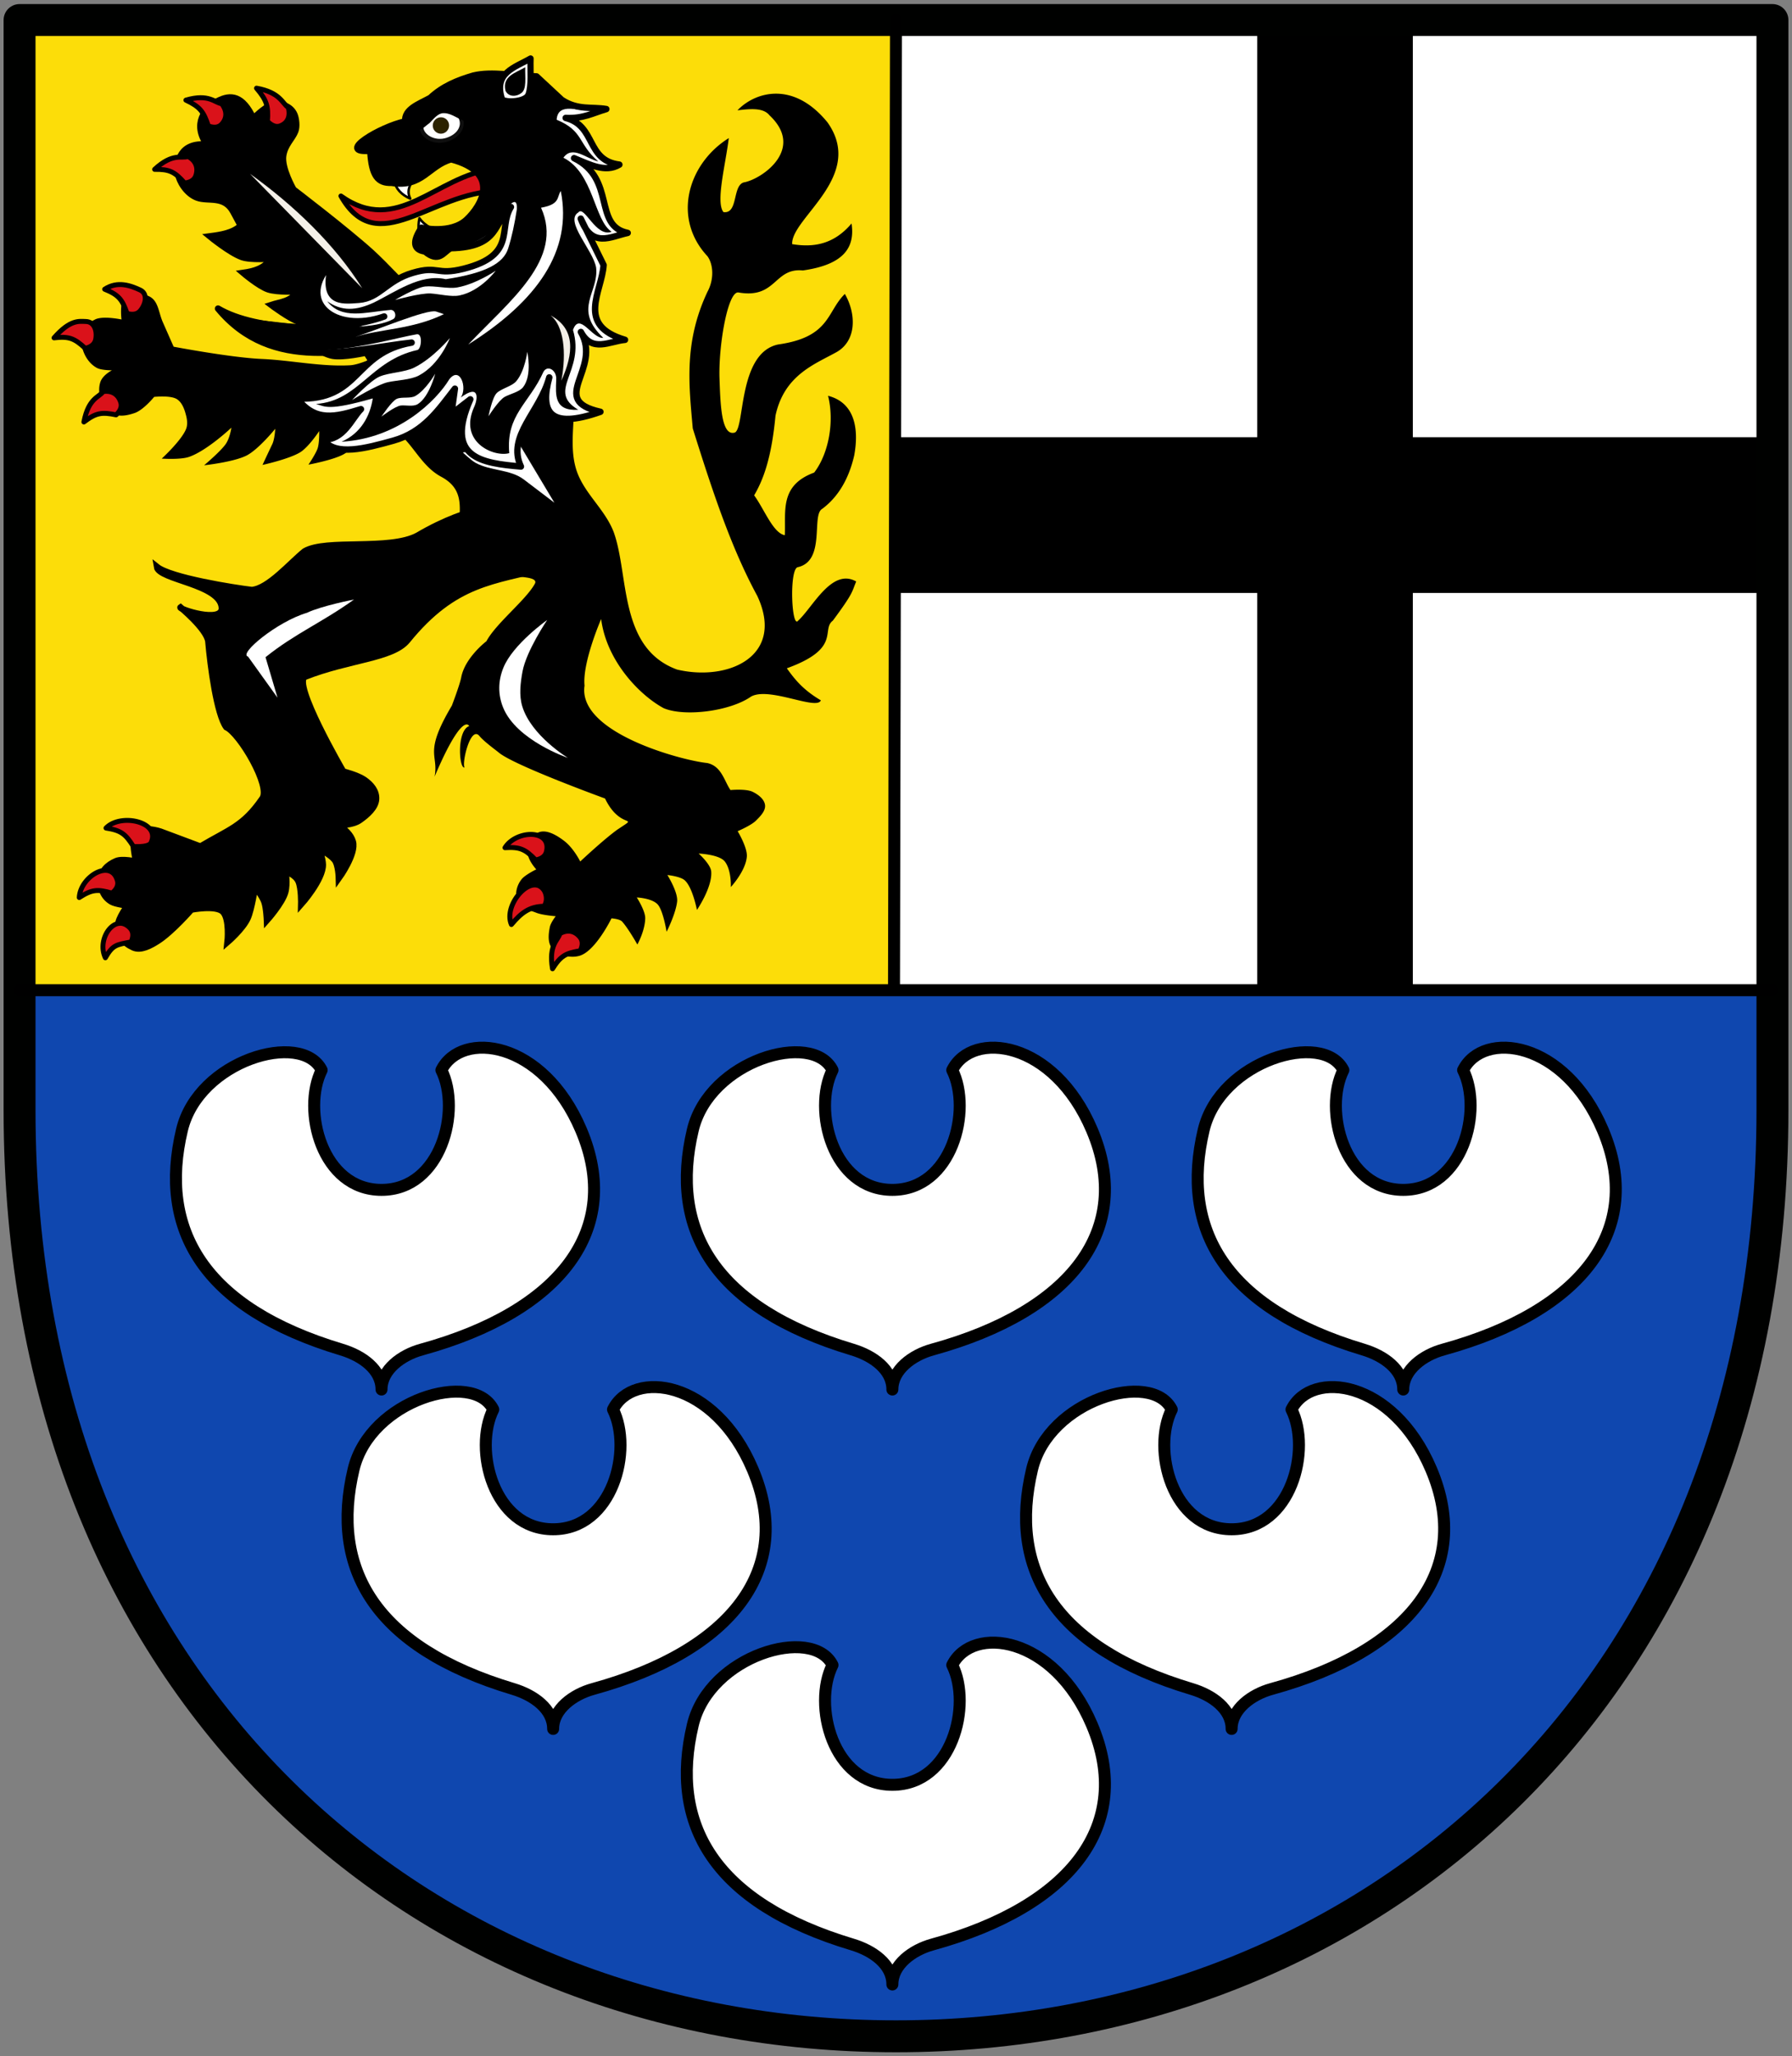 <svg xmlns="http://www.w3.org/2000/svg" height="515" width="449"><rect width="100%" height="100%" fill="#808080" stroke="none"/><path style="fill:#fcdd09;stroke:none;stroke-width:5;stroke-miterlimit:4;stroke-dasharray:none" d="M6.4 3.52H226v242.978H6.4z" transform="translate(-1.5 1.5)"/><path style="fill:#fff;stroke:none;stroke-width:5;stroke-miterlimit:4;stroke-dasharray:none" d="M226 3.52h219.5v242.978H226z" transform="translate(-1.5 1.5)"/><path style="fill:#000" d="M316.5 6h39v241h-39z" transform="translate(-1.5 1.5)"/><path style="fill:#000" d="M354 108h90v39h-90zM226 108h91v39h-91z" transform="translate(-1.5 1.5)"/><path style="fill:#0f47af;stroke:none;stroke-width:5;stroke-linecap:round;stroke-linejoin:round;stroke-miterlimit:4" d="M5.5 246.498h440c0 61.903-9.763 121.043-35.028 162.667C370.436 475.126 299.15 508.48 226 508.48c-72.567 0-143.333-34.468-183.7-98.079C15.53 368.22 5.5 310.295 5.5 246.498Z" transform="translate(-1.5 1.5)"/><path style="fill:#000" d="M156.38 206.138c-3.402 2.388-9.498 8.117-9.498 8.117s-1.626-3.317-4.005-5.141c-1.848-1.41-4.57-3.102-6.67-2.045-2.005 1.005-2.662 2.749-2.512 4.987.126 2.009 2.173 4.174 2.173 4.174s-2.685 1.303-3.614 2.4c-1.131 1.338-1.753 3.388-1.263 5.046.66 2.221 2.803 2.61 4.942 3.442 1.52.593 4.81.847 4.81.847s-1.271 1.602-1.482 2.729c-.342 1.738-.582 3.946.575 5.286 1.573 1.832 4.694 2.596 7.014 1.846 3.94-1.286 7.864-9.328 7.864-9.328s2.066.125 2.682.823c1.586 1.789 3.8 5.728 3.8 5.728s1.92-3.415 1.971-6.594c.023-1.883-2.116-5.19-2.116-5.19s4.072.166 5.394 1.937c1.298 1.749 2.077 6.66 2.077 6.66s2.275-4.448 2.633-7.547c.283-2.36-2.438-6.668-2.438-6.668s3.243.31 4.373 1.34c1.963 1.794 3.033 7.4 3.033 7.4s3.918-5.717 3.575-9.65c-.167-1.83-3.147-4.473-3.147-4.473s5.187.208 6.577 2.017c1.698 2.236 1.483 6.375 1.483 6.375s3.737-4.001 4.014-7.65c.17-2.25-2.299-6.342-2.299-6.342s3.317-1.397 4.574-2.632c1.059-1.057 2.439-2.405 2.286-3.881-.166-1.529-1.746-2.69-3.117-3.349-1.67-.815-5.542-.442-5.542-.442-1.57-2.256-2.23-6.017-5.856-6.768-6.302-.637-32.487-7.567-30.708-19.37-.59-5.802 4.158-16.687 4.158-16.687 1.334 10.38 9.457 18.954 15.66 22.32 5.2 2.22 16.617.804 21.91-2.907 4.576-2.537 16.497 3.571 17.48.946-4.547-2.674-6.6-5.347-8.525-8.021 13.802-4.996 8.488-9.635 11.533-11.942 5.254-7.095 4.684-7.05 5.85-9.803-6.13-3.475-10.864 6.476-14.542 9.803-1.637 2.242-2.285-12.61-.167-13.368 7.147-1.514 3.402-13.082 6.184-14.616 4.031-3.01 6.667-7.507 8.023-13.368 1.224-6.672.17-13.226-6.559-14.957 1.615 6.268.245 14.387-3.47 19.234-8.751 3.213-7.07 9.763-7.354 15.685-2.939-.52-5.145-6.508-7.688-9.981 2.322-3.967 4.353-9.391 5.348-19.963 2.169-10.093 9.67-12.802 15.21-15.863 5.09-2.793 5.104-9.506 2.173-14.616-4.586 4.442-3.614 10.807-16.715 12.655-10.32 2.163-8.221 21.793-11.032 22.102-3.27.705-3.448-7.447-3.677-13.903-.204-8.283 2.154-21.898 4.847-21.21 9.447 1.604 8.806-6.24 16.046-5.526 10.114-1.437 13.13-5.617 12.202-11.764-4.448 5.263-9.54 6.055-14.876 5.17-.33-6.507 18.411-16.99 8.859-30.48-8.584-10.548-18.18-7.642-22.565-3.03 3.283-.395 6.487-.686 8.023 1.248 8.892 8.352-1.639 15.777-6.185 16.754-3.239.446-1.51 8.024-5.348 7.486-1.986-2.475.505-11.77 1.337-18.537-10.267 6.418-14.245 20.063-5.349 29.588 1.5 2.08 1.704 5.763 0 8.912-5.966 12.67-4.633 23.396-3.677 34.222 4.783 15.247 9.534 29.76 16.161 41.933 7.051 15.109-7.281 21.486-20.096 18.452-14.674-5.373-11.993-23.653-15.872-34.413-2.275-5.955-7.712-9.89-9.49-15.998-1.821-6.32.175-13.262-.681-19.792-.543-4.041-2.71-10.268-3.239-14.308-.414-3.205.053-7.153.053-7.153l-28.103-1.51-15.261 13.522s-6.335 3.273-9.288 3.438c-7.204.422-14.951-1.266-22.15-1.575-7.716-.33-22.11-3.07-22.11-3.07l-2.747-6.23c-1.038-2.385-1.062-5.254-3.374-6.38-1.816-.866-4.522-1.323-6.053-.003-1.47 1.275-.889 5.795-.889 5.795s-4.63-.99-6.61-.004c-2.147 1.077-3.428 2.502-3.476 4.903-.051 2.84 1.472 5.943 3.963 7.252 1.096.578 3.724.584 3.724.584s-2.284 1.145-2.885 2.906c-.77 2.248-.061 5.315 1.66 6.941 2.049 1.931 4.203 1.752 6.892.857 2.25-.758 4.91-4.048 4.91-4.048s4.138-.465 5.742.585c1.288.851 1.876 2.548 2.257 4.052.293 1.125.434 2.392-.025 3.47-1.212 2.9-6.07 7.344-6.07 7.344s4.666.322 6.826-.423c4.515-1.547 10.623-7.32 10.623-7.32s-.364 2.734-1.55 4.283c-1.49 1.958-5.284 5.133-5.284 5.133s7.14-.754 10.51-2.378c3.023-1.455 7.313-6.76 7.313-6.76s-.117 2.574-.76 3.895a469.91 469.91 0 0 0-2.42 5.155s6.45-1.411 9.324-3.096c2.178-1.274 4.882-5.386 4.882-5.386s.07 2.792-.377 4.265c-.416 1.336-2.318 4.147-2.318 4.147s6.155-1.135 8.801-2.593c2.692-1.471 6.543-6.548 6.543-6.548s3.63-.908 5.954.43c4.576 2.63 6.586 8.86 11.943 11.736 8.702 4.667 1.867 12.543 5.512 22.797 1.255 3.524 19.784.697 17.966 4.007-2.214 4.054-9.76 9.94-12.128 14.39 0 0-5.379 4.074-6.32 9.055-.35 1.863-2.343 7.075-2.343 7.075-7.196 12.106-3.249 12.104-4.328 17.793 4.586-10.844 7.57-14.338 8.683-12.68-3.19 1.125-2.572 10.785-1.175 10.376-.736-1.03 1.48-10.619 3.74-7.867 1.15 1.398 4.289 3.664 4.836 4.131 3.742 3.192 26.623 11.508 26.623 11.508 3.88 8.064 8.777 3.965 3.322 7.645z" transform="translate(-1.5 1.5)"/><path style="fill:#000;stroke:#000;stroke-width:2.595;stroke-miterlimit:100;stroke-dasharray:none" class="st16" stroke-miterlimit="100" d="M155.11 144.55s-8.574-.44-11.979-2.767c-3.723-2.521-7.642-11.043-7.642-11.043s-9.456 1.249-13.792.05c-4.532-1.248-10.998-7.149-10.998-7.149 4.359-.515 7.593-1.077 11.831-4.579 0 0-8.354-.832-13.105-3.036-4.139-1.886-10.853-7.908-10.853-7.908 3.871-.881 8.061-.563 11.146-4.53 0 0-8.205-.269-11.904-1.885-3.7-1.64-9.53-7.517-9.53-7.517 4.509-.245 8.82-.955 11.734-4.774 0 0-8.304-.049-11.808-1.69-4.825-2.277-12.198-9.451-12.198-9.451 4.679-.196 9.333-.441 12.884-3.159l-2.571-5.876c-3.111-7.1-9.774-4.921-14.184-7.027-4.311-2.081-6.688-7.321-6.908-10.21-.367-5.093 2.107-12.756 12.69-10.7-5.194-8.912.367-14.935 5.976-17.187 5.415-2.179 10.166-1.322 13.743 8.349 0 0 4.973-4.113 7.644-4.627 3.722-.735 7.887.783 9.161 4.578.537 1.592.709 4.823-.222 6.709-1.47 2.988-4.654 4.946-5.731 9.378-1.225 4.995 3.013 14.005 3.013 14.005s20.233 18.314 29.518 28.279c4.948 5.313 13.914 16.698 13.914 16.698l.489-.294 20.21.857 1.47 36.971z" transform="matrix(.613 -.056 .052 .618 1.93 15.082)"/><path style="fill:none" class="st2" d="M137.96 125.48s4.728 11.042 7.937 12.829c3.036 1.715 5.586-1.125 5.586-1.125l-1.862-4.579-6.467-2.204c1.371-6.463 13.693-3.378 10.875-16.307 0 0-20.453-22.378-24.961-26.932-5.953-6.023-21.826-19.563-21.826-19.563s-3.577-9.77-3.992-16.38c-.195-2.914.393-5.999 1.666-8.545 1.298-2.62 5.07-3.428 5.805-6.317.221-.906-.072-2.033-.612-2.792-.686-.882-1.813-1.519-2.866-1.494-3.943.074-10.264 6.121-10.264 6.121s-3.845-7.761-7.227-9.622c-1.445-.783-3.307-.783-4.801-.195-1.371.563-2.768 1.763-3.209 3.305-1.421 4.897 2.743 15.303 2.743 15.303s-9.186-2.914-12.761-.539c-1.348.906-2.06 2.987-1.962 4.75.147 1.91 1.397 3.771 2.843 4.945 3.871 3.208 13.987 4.383 13.987 4.383l11.636 17.751-12.469 3.256c4.704 2.987 8.401 4.089 21.312 4.701-2.67 5.852-6.564 7.737-9.969 10.259l21.629 4.383c-1.935 5.778-7.595 6.072-10.264 8.521 5.438 4.187 14.085 5.9 22.879 7.517-1.225 4.774-6.859 5.729-11.22 7.811 3.137 1.543 8.721.783 17.834.759" transform="matrix(.613 -.056 .052 .618 1.93 15.082)"/><path style="fill:#f4f0e8" class="st6" d="M136.02 104.74c-9.4-18.373-25.06-36.097-41.614-50.152" transform="matrix(.613 -.056 .052 .618 1.93 15.082)"/><path style="fill:#da121a;stroke:#000;stroke-width:2;stroke-linecap:round;stroke-linejoin:round;stroke-miterlimit:4;stroke-dasharray:none" class="st1" d="M112.19 29.281c.662 3.697-.784 6.268-3.846 7.125-1.519.441-3.257-.123-5.07-2.277.932-5.999.515-8.398-3.307-13.736 9.651 2.62 9.97 7.272 12.223 8.888zM85.297 25.339c2.009 3.085 1.714 6.097-.711 8.275-1.2 1.077-2.989 1.347-5.438.196-1.446-5.974-2.744-8.006-8.23-11.213 9.676-1.886 11.733 2.253 14.379 2.742zM69.84 45.318c2.988 1.935 3.87 4.848 2.547 7.958-.66 1.542-2.181 2.571-4.802 2.62-3.625-4.848-5.561-6.121-11.709-6.611 7.937-6.097 11.392-3.232 13.964-3.967z" transform="matrix(.613 -.056 .052 .618 1.93 15.082)"/><path style="fill:#000;stroke:#000;stroke-width:1.603;stroke-miterlimit:282" stroke-miterlimit="282" d="M127.95 125.588c2.14-.856-8.158-1.004-21.809 7.06-7.06 3.786-22.957.78-28.315 3.932-3.585 2.876-9.054 9.347-13.241 9.69-4.316-.507-20.306-3.024-23.779-5.804.492 3.273 16.013 4.292 16.276 10.283.174 3.973-11.017.293-10.348-.147 0 0 6.466 5.333 6.962 8.481.526 6.154 2.135 18.306 4.498 21.523 3.462 1.596 11.325 14.952 9.02 17.92-4.766 6.93-8.264 7.676-15.5 11.982l-10.001-3.74s-4.42-1.488-5.974.244c-1.605 1.805-.095 7.288-.095 7.288s-3.496-.825-5.066-.129c-2.143.929-3.704 2.41-3.804 4.754-.094 2.242.72 4.247 2.644 5.383 1.05.62 4.047.971 4.047.971s-2.38 3.26-2.315 4.722c.116 2.929 1.085 4.558 3.731 5.777 1.925.871 4.347-.484 6.138-1.624 3.602-2.307 8.417-7.852 8.417-7.852s6.202-1.215 7.915.542c1.79 1.823 1.16 7.59 1.16 7.59s3.778-3.235 5.025-5.96c1.018-2.262 1.861-7.947 1.861-7.947s1.83 2.403 2.33 3.808c.53 1.475.657 4.638.657 4.638s3.86-4.322 4.587-7.038c.6-2.247.04-5.256.04-5.256s2.526.824 3.278 2.551c.777 1.75.681 5.726.681 5.726s5.503-6.167 5.415-9.952c-.037-1.358-.84-3.84-.84-3.84s2.616 1.222 3.788 2.668c.995 1.224 1.073 4.585 1.073 4.585s4.405-6.098 3.495-9.162c-.509-1.733-1.954-2.973-3.507-4.121 0 0 3.385.065 5.238-1.235 1.867-1.305 3.98-3.172 4.098-5.24.123-2.058-1.247-3.672-2.966-4.863-1.711-1.178-5.266-2.07-5.266-2.07s-13.045-22.387-9.536-23.757c10.929-4.322 21.879-4.55 25.579-9.067 11.935-14.7 21.666-14.734 34.844-18.252-3.092-6.47-5.232-9.519-10.434-15.062z" transform="translate(-1.5 1.5)"/><path style="fill:#fff" class="st6" d="M90.205 148.648s-8.146 1.575-11.819 3.334c-7.482 2.218-17.233 10.325-14.738 10.957l7.381 10.287-2.999-10.133c7.391-5.94 14.041-8.617 22.174-14.446" transform="translate(-1.5 1.5)"/><g style="fill:#dc281e;stroke:#000;stroke-width:1.235;stroke-miterlimit:4;stroke-dasharray:none"><path style="fill:#da121a;stroke-width:1.235;stroke-linecap:round;stroke-linejoin:round;stroke-miterlimit:4;stroke-dasharray:none" class="st1" d="M33.357 718.88c-.068 1.032-.738 1.958-2.262 2.519-3.073-2.067-4.457-2.418-8.125-1.417 1.841-4.965 10.641-6.992 10.387-1.102zM32.836 731.2c.414.956.255 2.08-.838 3.295-3.702-.413-4.54-.74-7.346 1.84-.746-5.318 5.885-10.133 8.184-5.135zM44.227 712.34c-.729.743-2.954.12-4.47-.458-.938-3.616-1.758-4.785-5.15-6.474 4.656-2.547 13.669 2.697 9.62 6.932z" transform="rotate(-17.56 -1581.678 482.447)"/></g><path style="fill:#da121a;stroke:#000;stroke-width:1.235;stroke-linecap:round;stroke-linejoin:round;stroke-miterlimit:4;stroke-dasharray:none" class="st1" d="M36.624 71.138c2 .929 1.374 3.6.022 5.194-.669.789-1.755 1.123-3.303.666-1.21-3.524-2.12-4.649-5.62-6.063 3.243-2.129 6.498-.913 8.901.203zM23.009 79.018c2.187.04 2.89 2.493 2.452 4.543-.218 1.001-1.008 1.822-2.592 2.17-2.737-2.508-4.06-3.055-7.828-2.618 4.086-4.674 6.317-4.125 7.968-4.095zM27.323 96.578c2.157-.347 3.761.64 4.409 2.615.34.987.06 2.097-1.138 3.203-3.625-.73-5.043-.519-8.072 1.789 1.16-6.106 3.917-6.195 4.801-7.607z" transform="translate(-1.5 1.5)"/><path style="fill:#fff" class="st6" d="M117.47 111.818s1.99 1.915 3.174 2.583c3.737 2.083 8.726 1.6 12.126 4.201l7.64 5.806-10.43-17.427s-2.864 2.2-4.496 2.898c-2.539 1.091-8.013 1.938-8.013 1.938M138.6 153.778s-8.57 6.039-10.964 11.93c-1.349 3.295-1.405 6.713-.074 9.994 3.345 8.25 16.221 12.6 16.221 12.6s-9.193-5.55-11.429-12.917c-.838-2.779-.454-5.861.065-8.717.973-5.194 6.18-12.89 6.18-12.89" transform="translate(-1.5 1.5)"/><path style="fill:#da121a;stroke:#000;stroke-width:1.235;stroke-linecap:round;stroke-linejoin:round;stroke-miterlimit:4;stroke-dasharray:none" class="st1" d="M138.4 211.838c-.263.992-1.101 1.769-2.692 2.024-2.602-2.677-3.894-3.298-7.679-3.06 2.819-4.51 11.798-4.69 10.371 1.036zM137.86 221.538c.531.894.893 2.585-.037 3.926-3.715.063-5.72 1.65-8.188 4.578-2.167-4.98 5.167-13.212 8.225-8.504z" transform="translate(-1.5 1.5)"/><path style="fill:#fff;fill-rule:evenodd;stroke:#000;stroke-width:.618;stroke-linecap:round;stroke-linejoin:round;stroke-miterlimit:4;stroke-dasharray:none" d="M106.59 58.428c-.004-1.749-.5-2.9.006-5.269 1.47 2.101 3.7 2.775 5.615 4.042" transform="translate(-1.5 1.5)"/><path style="fill:#da121a;fill-rule:evenodd;stroke:#000;stroke-width:1.235;stroke-linecap:round;stroke-linejoin:round;stroke-miterlimit:4;stroke-dasharray:none" d="M124.95 40.838c-14.324 1.843-23.891 16.85-38.033 6.75 9.137 16.18 22.698-1.063 39.332-1.228l-1.298-5.522z" transform="translate(-1.5 1.5)"/><path style="fill:#fff;fill-rule:evenodd;stroke:#000;stroke-width:.618;stroke-linecap:round;stroke-linejoin:round;stroke-miterlimit:4;stroke-dasharray:none" d="M100.23 43.718c.46 2.11 1.885 3.571 4.063 4.526-1.292-2.576.682-4.38 1.792-6.39" transform="translate(-1.5 1.5)"/><path style="fill:#fff;fill-rule:evenodd" d="m115.48 95.838-.885 6.338 4.745-3.67c-6.467 14.72 2.866 15.984 12.683 16.837-3.603-7.617 4.826-13.752 7.106-22.327-2.286 8.459-.225 13.213 12.809 8.617-13.385-2.969.51-10.603-4.896-20 2.8 5.268 7.18 2.322 11.06 1.975-12.367-3.638-5.816-11.933-5.365-18.727l-5.723-11.626c2.804 7.54 7.469 4.495 11.76 3.578-8.765-1.79-2.82-13.526-13.441-18.72 3.866 1.557 7.782 3.734 11.353 1.619-8.427-1.068-5.754-9.709-13.45-11.695 4.347.242 6.978-1.289 10.187-2.224-3.679-.618-7.027.349-11.12-2.255l-6.372-5.924-15.832-.202c-3.937 1.146-7.689 2.674-10.775 5.57-2.867 1.59-6.533 2.782-6.298 5.91-6.098 1.248-17.648 8.08-8.758 7.326.366 6.407 1.932 8.159 5.347 8.05 7.653 1.28 9.306-4.337 14.932-5.892 12.608 3.356 7.563 11.662 3.876 15.102-4.007 3.74-11.328 2.033-11.328 2.033-2.325 3.532-2.035 5.517.872 5.955 3.552 2.943 4.607.172 6.439-.82 12.54-.267 10.664-6.631 15.112-10.322-3.321 5.33 1.632 12.049-11.84 15.46-6.956 1.765-6.247-.904-12.818 1.042-6.572 1.947-8.253 6.347-13.47 6.744-4.663.356-11.108.889-6.72-9.36-9.33 9.753.65 17.901 13.095 13.528-11.184 4.053-16.842 10.227-26.622 4.407 12.555 8.05 18.665 3.768 33.493 2.14-14.7 2.544-12.687 14.606-28.665 14.012 4.565 5.881 9.499 4.643 15.976 2.658-2.386 2.407-4.302 7.779-9.43 7.618 2.929 4.302 10.751 2.147 17.5.277 7.676-2.128 11.424-7.85 15.465-13.032z" transform="translate(-1.5 1.5)"/><path style="fill:#000" d="m135.73 17.628-15.854.01c-5.35 1.24-8.857 4.067-12.865 6.467-1.612 1.348-3.71 1.88-4.34 4.902-4.127 1.235-9.528 3.467-11.539 6.332.18 1.71 2.09.601 3.184.816-.08 6.05 2.432 7.53 4.32 8.28.763.302 3.787.073 5.095-.23 3.6-.832 6.65-3.911 10.265-5.731 8.349 1.43 9.85 5.746 8.305 10.856-.385 1.274-2.873 3.193-4.75 5.482-.56.684-7.717.787-10.241 1.529-1.793.527-1.682 2.198-1.224 3.719.46-.162 2.299 2.074 4.539 2.187 2.23.112 6.812-2.517 7.193-2.498 2.091.102 7.757-2.794 8.909-6.25.867-1.989 4.505-7.076 4.28-2.628-.557 3.644-1.263 6.972-2.201 9.914-1.184 3.587-5.412 6.1-15.607 7.639-6.317-1.472-12.78 3.286-17.972 5.824-4.536 2.101-8.137 2.255-11.74-.298 3.683 4.734 9.624 2.709 15.627 2.2 1.48-.334 1.914 1.873.81 2.326-8.718 4.583-34.71-.498-41.116-.486 12.868 14.485 37.705 5.834 47.122 4.23 1.508-.262 1.181 3.639.163 3.936-11.807 2.611-14.63 12.778-25.408 13.515 2.319.647 2.942 1.818 14.211-1.387-.665 4.402-2.976 8.732-7.824 10.85 14.211-.807 23.767-10.275 27.019-15.665 2.675-3.354 4.555 2.138 2.868 4.576 4.87-3.586 4.24.544 3.287 2.503-3.846 8.742 5.026 12.525 8.851 11.443-.858-9.661 4.998-12.405 8.587-20.407 1.026-1.761 3.402-.353 3.174 2.076-.129 3.726-.566 7.859 5.538 7.466-8.116-4.78 1.809-9.508-1.333-19.987 1.66-4.653 4.775 2.225 7.595 1.982-7.677-7.31-1.08-11.272-1.795-17.61-.775-4.416-8.001-11.608-4.469-13.798 1.52-1.966 4.377 6.352 8.362 4.832-4.44-2.866-4.473-14.682-12.085-18.539 2.241-3.215 5.75.242 8.737.936-5.199-4.471-3.61-7.63-10.435-10.448.294-4.64 5.994-1.905 8.03-2.438-5.528-.764-9.406-5.205-13.274-8.427z" transform="translate(-1.5 1.5)"/><path style="fill:#fff" class="st12" d="M107.2 31.048c.597 1.94 3.453 3.326 6.301 2.408 2.858-.936 4.178-3.094 3.566-5.03-.615-1.951-2.74-2.415-5.601-1.493-2.859.937-4.877 2.179-4.266 4.115" transform="translate(-1.5 1.5)"/><path style="fill:#2b2200" class="st10" d="M110.03 30.568c.349 1.066 1.491 1.661 2.555 1.317a2.07 2.07 0 0 0 1.342-2.575 2.021 2.021 0 0 0-2.56-1.331 2.073 2.073 0 0 0-1.337 2.589" transform="translate(-1.5 1.5)"/><path style="fill:#0f0f0f" class="st3" d="M111.37 26.928c-1.408.462-2.307 1.495-3.019 2.084-.694.6-.915 1.091-.673 1.889.497 1.59 3.04 2.974 5.684 2.116 1.335-.44 2.282-1.147 2.81-1.933.542-.807.685-1.687.421-2.509-.25-.827-.777-1.303-1.607-1.516-.844-.21-2.084-.68-3.462-.228m-.22-.363c1.493-.487 2.857-.605 3.955-.328 1.099.277 1.905 1.019 2.252 2.132.366 1.124.137 2.314-.536 3.317-.688 1.008-1.811 1.86-3.335 2.356-3.075 1-6.172-.456-6.882-2.743-.359-1.157.444-1.824 1.33-2.575.872-.746 1.764-1.684 3.216-2.159" transform="translate(-1.5 1.5)"/><path style="fill:#000" d="m109.73 22.528 9.983-4.929 15.274-.155 11.3 8.012c-12.361-4.318-27.061-4.553-36.557-2.928z" transform="translate(-1.5 1.5)"/><path style="fill:none;stroke:#000;stroke-width:1.544;stroke-linecap:round;stroke-linejoin:round;stroke-miterlimit:4;stroke-dasharray:none" d="M103.93 29.528c.66.869 1.885 1.234 2.87.566.67-.375 1.203-.946 1.837-1.375 1.102-1.154 2.177-2.51 3.8-2.65 2.1-.122 3.829 1.284 5.678 2.03" transform="translate(-1.5 1.5)"/><path style="fill:#000" d="M99.488 30.198c-2.568.685-13.5 6.217-5.588 5.918l.58 2.468c4.883-2.713 5.907-5.525 5.008-8.386z" transform="translate(-1.5 1.5)"/><path style="fill:none;stroke:#000;stroke-width:1.603;stroke-linecap:round;stroke-linejoin:round;stroke-miterlimit:4;stroke-dasharray:none" d="m115.48 95.838-.885 6.338 4.745-3.67c-6.467 14.72 2.866 15.984 12.683 16.837-3.603-7.617 4.826-13.752 7.106-22.327-2.286 8.459-.225 13.213 12.809 8.617-13.385-2.969.51-10.603-4.896-20 2.8 5.268 7.18 2.322 11.06 1.975-12.367-3.638-5.816-11.933-5.365-18.727l-5.723-11.626c2.804 7.54 7.469 4.495 11.76 3.578-8.765-1.79-2.82-13.526-13.441-18.72 3.866 1.557 7.782 3.734 11.353 1.619-8.427-1.068-5.754-9.709-13.45-11.695 4.347.242 6.978-1.289 10.187-2.224-3.679-.618-7.027.349-11.12-2.255l-6.372-5.924c-5.278-.068-11.095-1.354-15.832-.202-3.937 1.146-7.689 2.674-10.775 5.57-2.867 1.59-6.533 2.782-6.298 5.91-6.098 1.248-17.648 8.08-8.758 7.326.366 6.407 1.932 8.159 5.347 8.05 7.653 1.28 9.306-4.337 14.932-5.892 12.608 3.356 7.563 11.662 3.876 15.102-4.007 3.74-11.328 2.033-11.328 2.033-2.325 3.532-2.035 5.517.872 5.955 3.552 2.943 4.607.172 6.439-.82 12.54-.267 10.664-6.631 15.112-10.322-3.321 5.33 1.632 12.049-11.84 15.46-6.956 1.765-6.247-.904-12.818 1.042-6.572 1.947-8.253 6.347-13.47 6.744-4.663.356-9.47.89-6.72-9.36-9.33 9.753.65 17.901 13.095 13.528-11.184 4.053-31.852 3.845-41.633-1.975 13.62 16.442 33.675 10.15 48.503 8.523-14.7 2.543-12.687 14.605-28.665 14.01 4.565 5.882 9.499 4.644 15.976 2.659-2.386 2.407-4.302 7.779-9.43 7.618 2.929 4.302 10.751 2.147 17.5.277 7.676-2.128 11.424-7.85 15.465-13.032z" transform="translate(-1.5 1.5)"/><path style="fill:#fff;fill-rule:evenodd;stroke:#000;stroke-width:1.544;stroke-linecap:round;stroke-linejoin:round;stroke-miterlimit:4;stroke-dasharray:none" d="M134.44 13.138c-.107 3.092.3 6.792-.537 9.052-.653 1.764-5.371 2.098-6.578 1.231-2.258-6.703 3.174-7.991 7.115-10.283z" transform="translate(-1.5 1.5)"/><path style="fill:#000;fill-rule:evenodd" d="M128.16 21.248c-.891-3.675 2.488-4.476 4.94-5.902-.085 2.442.469 5.543-1.045 6.508-1.054.816-3.04 1.07-3.895-.606z" transform="translate(-1.5 1.5)"/><path style="fill:#fff" class="st6" d="M100.48 73.628s5.19-3.12 7.536-3.378c2.323-.245 5.75.652 8.046.24 4.746-.848 9.638-4.185 9.638-4.185s-3.727 5.077-9.05 6.184c-2.061.433-5.164-.37-7.253-.492-2.516-.148-8.917 1.63-8.917 1.63M89.71 98.688s4.575-4.921 6.978-5.913c2.382-.97 6.261-1.053 8.565-2.195 4.766-2.354 8.964-7.417 8.964-7.417s-2.462 6.573-7.761 9.38c-2.052 1.092-5.562 1.176-7.803 1.682-2.7.609-8.944 4.463-8.944 4.463M97.077 102.838s2.562-3.912 3.87-4.465c1.295-.535 3.37.003 4.63-.706 2.602-1.461 4.966-5.567 4.966-5.567s-1.471 5.804-4.37 7.607c-1.123.703-3 .225-4.21.346-1.458.144-4.886 2.785-4.886 2.785M123.9 102.758s.893-4.711 2.087-5.849c1.188-1.117 3.803-1.68 4.861-2.93 2.19-2.581 2.761-7.364 2.761-7.364s1.302 5.828-1.047 8.856c-.907 1.178-3.27 1.695-4.573 2.405-1.57.853-4.089 4.882-4.089 4.882" transform="translate(-1.5 1.5)"/><path style="fill:#fff" d="M118.82 84.778c10.329-10.901 24.098-21.381 18.239-34.262 4.86-.834 3.92-2.681 4.95-4.184 2.984 15.008-5.925 27.582-23.189 38.446z" transform="translate(-1.5 1.5)"/><path style="fill:#f4f0e8" d="M142.15 93.838c1.353-7.139.562-13.782-2.668-16.323 6.251 3.326 5.76 9.498 2.668 16.323z" transform="translate(-1.5 1.5)"/><path style="fill:#fff" d="M90.429 82.918c5.67-1.834 17.949-7.006 20.305-6.41l1.994.67c-8.16 3.936-15.91 3.614-22.3 5.74z" transform="translate(-1.5 1.5)"/><path style="fill:none;stroke:#000100;stroke-width:8;stroke-linecap:round;stroke-linejoin:round;stroke-miterlimit:4;stroke-dasharray:none;stroke-opacity:1" d="M6.4 3.52h439.2v272.96c0 145.92-101.04 232-219.6 232-118.56 0-219.6-86.08-219.6-232Z" transform="translate(-1.5 1.5)"/><path d="m226 3.52-.5 242.978M6.4 246.498h439.1" style="fill:none;stroke:#000;stroke-width:3;stroke-linecap:round;stroke-linejoin:round;stroke-miterlimit:4;stroke-dasharray:none;stroke-opacity:1" transform="translate(-1.5 1.5)"/><path d="M210.093 266.498c-5-10-30.843-2.464-35 15-5.904 24.802 5.134 44.54 40 55 5.158 1.547 10 5 10 10 0-5 5.083-8.648 10-10 35.097-9.652 50.521-30.215 40-55-9.593-22.598-30-25-35-15 5 10 0 30-15 30s-20-20-15-30z" style="fill:#fff;stroke:#000;stroke-width:3;stroke-linecap:round;stroke-linejoin:round;stroke-miterlimit:4;stroke-dasharray:none" transform="translate(-1.5 1.5)"/><path style="fill:#fff;stroke:#000;stroke-width:3;stroke-linecap:round;stroke-linejoin:round;stroke-miterlimit:4;stroke-dasharray:none" d="M125.5 351.498c-5-10-30.843-2.464-35 15-5.903 24.802 5.135 44.54 40 55 5.158 1.547 10 5 10 10 0-5 5.083-8.648 10-10 35.098-9.652 50.521-30.215 40-55-9.593-22.598-30-25-35-15 5 10 0 30-15 30s-20-20-15-30zM295.5 351.498c-5-10-30.843-2.464-35 15-5.903 24.802 5.135 44.54 40 55 5.158 1.547 10 5 10 10 0-5 5.083-8.648 10-10 35.098-9.652 50.521-30.215 40-55-9.593-22.598-30-25-35-15 5 10 0 30-15 30s-20-20-15-30z" transform="translate(-1.907 1.5)"/><path d="M210.093 415.498c-5-10-30.843-2.464-35 15-5.904 24.802 5.134 44.54 40 55 5.158 1.547 10 5 10 10 0-5 5.083-8.648 10-10 35.097-9.652 50.521-30.215 40-55-9.593-22.598-30-25-35-15 5 10 0 30-15 30s-20-20-15-30zM338.093 266.498c-5-10-30.843-2.464-35 15-5.904 24.802 5.134 44.54 40 55 5.158 1.547 10 5 10 10 0-5 5.083-8.648 10-10 35.097-9.652 50.521-30.215 40-55-9.593-22.598-30-25-35-15 5 10 0 30-15 30s-20-20-15-30zM82.093 266.498c-5-10-30.843-2.464-35 15-5.904 24.802 5.134 44.54 40 55 5.158 1.547 10 5 10 10 0-5 5.083-8.648 10-10 35.097-9.652 50.521-30.215 40-55-9.593-22.598-30-25-35-15 5 10 0 30-15 30s-20-20-15-30z" style="fill:#fff;stroke:#000;stroke-width:3;stroke-linecap:round;stroke-linejoin:round;stroke-miterlimit:4;stroke-dasharray:none" transform="translate(-1.5 1.5)"/><path d="M141.77 232.328c1.907-1.089 3.743-.727 5.057.888.652.818.78 1.937.051 3.398-3.658.59-4.912 1.291-6.94 4.512-1.048-6.11 1.498-7.173 1.832-8.798z" class="st1" style="fill:#da121a;stroke:#000;stroke-width:1.235;stroke-linecap:round;stroke-linejoin:round;stroke-miterlimit:4;stroke-dasharray:none" transform="translate(-1.5 1.5)"/></svg>